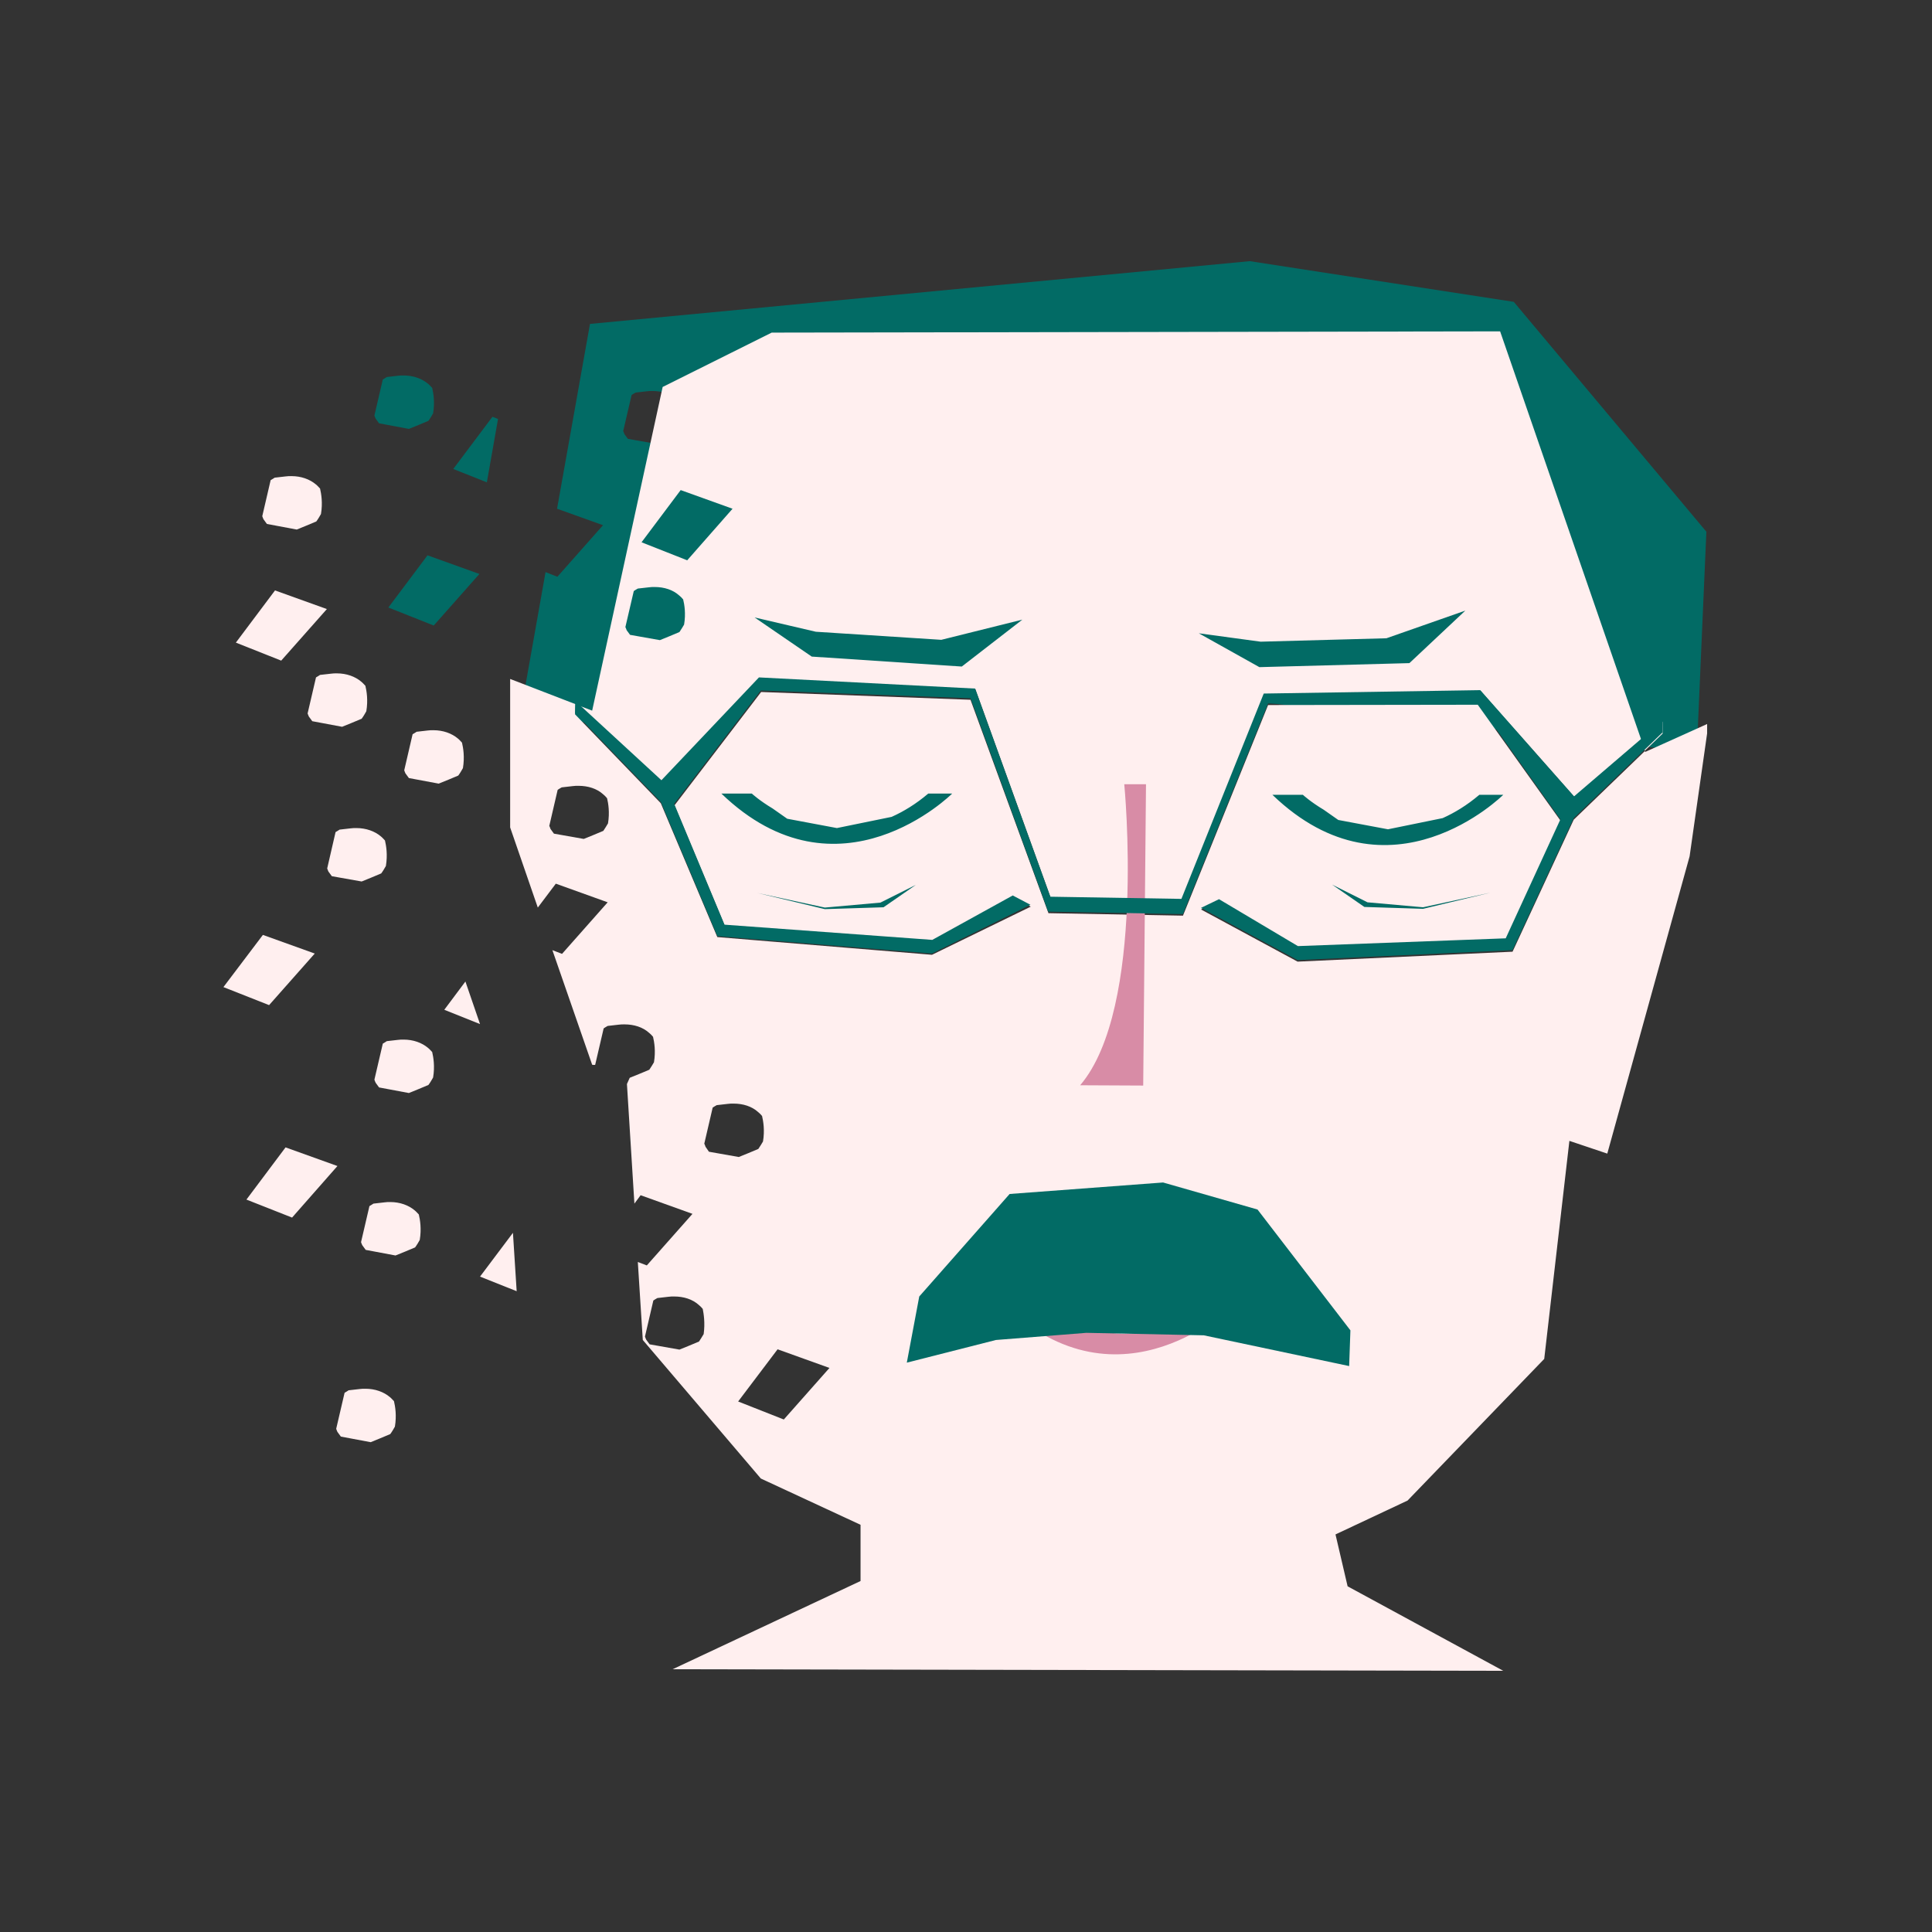 <svg xmlns="http://www.w3.org/2000/svg" xmlns:xlink="http://www.w3.org/1999/xlink" width="500" zoomAndPan="magnify" viewBox="0 0 375 375" height="500" preserveAspectRatio="xMidYMid meet" version="1.0"><rect x="0" y="0" width="375" height="375" fill="#333333" stroke="none"/><defs><clipPath id="23b8617e2f"><path d="M 101 50.691 L 331.352 50.691 L 331.352 147 L 101 147 Z M 101 50.691 " clip-rule="nonzero"/></clipPath><clipPath id="59933fc9e1"><path d="M 99 131 L 331.352 131 L 331.352 324.441 L 99 324.441 Z M 99 131 " clip-rule="nonzero"/></clipPath><clipPath id="1c7d99d575"><path d="M 43.352 92 L 101 92 L 101 280 L 43.352 280 Z M 43.352 92 " clip-rule="nonzero"/></clipPath></defs><g clip-path="url(#23b8617e2f)"><path fill="#026b65" d="M 293.824 58.59 L 242.578 50.691 L 114.516 62.871 L 108.125 98.746 L 117.047 101.941 L 108.184 111.949 L 105.891 111.043 L 101.43 136.188 L 121.266 142.879 L 139.715 124.129 L 329.34 146.074 L 331.207 103.207 Z M 132.359 83.188 C 132.121 83.609 131.816 84.094 131.457 84.637 C 130.191 85.18 128.863 85.723 127.656 86.203 L 121.871 85.18 L 121.207 84.273 C 121.145 84.094 121.086 83.914 120.965 83.672 L 122.594 76.676 C 122.836 76.496 123.074 76.375 123.379 76.195 L 125.488 75.953 C 125.848 75.895 126.27 75.895 126.633 75.895 C 128.504 75.895 130.191 76.438 131.395 77.52 C 131.699 77.762 131.938 78.004 132.18 78.305 C 132.422 79.27 132.723 81.078 132.359 83.188 Z M 132.359 83.188 " fill-opacity="1" fill-rule="nonzero"/></g><path fill="#ffefef" d="M 149.785 64.559 L 128.621 75.109 L 114.938 137.934 L 112.402 136.969 L 128.383 151.68 L 147.312 131.664 L 189.336 133.836 L 203.93 174.23 L 229.371 174.652 L 245.352 134.801 L 287.375 134.074 L 305.582 154.695 L 318.547 143.543 L 291.172 64.316 Z M 132.781 121.234 C 132.543 121.656 132.242 122.137 131.879 122.68 C 130.613 123.223 129.285 123.766 128.082 124.25 L 122.293 123.223 L 121.629 122.32 C 121.57 122.137 121.508 121.957 121.387 121.715 L 123.016 114.723 C 123.258 114.543 123.496 114.422 123.801 114.238 L 125.91 114 C 126.27 113.938 126.695 113.938 127.055 113.938 C 128.926 113.938 130.613 114.48 131.816 115.566 C 132.121 115.809 132.359 116.047 132.602 116.352 C 132.844 117.316 133.145 119.125 132.781 121.234 Z M 133.387 108.754 L 124.523 105.258 L 132.121 95.125 L 142.188 98.746 Z M 133.387 108.754 " fill-opacity="1" fill-rule="nonzero"/><g clip-path="url(#59933fc9e1)"><path fill="#ffefef" d="M 319.328 145.953 L 319.27 145.773 L 305.461 159.098 L 293.586 184.723 L 251.863 186.652 L 233.109 176.523 L 236.605 174.832 L 251.922 184 L 292.316 182.492 L 302.93 159.34 L 286.832 136.789 L 246.133 136.848 L 229.613 177.727 L 203.508 177.246 L 188.375 135.824 L 147.734 134.316 L 130.914 156.324 L 140.742 179.84 L 181.016 182.793 L 196.633 174.172 L 200.07 175.98 L 180.898 185.324 L 139.234 181.887 L 128.262 155.902 L 111.621 138.656 L 111.68 136.668 L 99.02 131.785 L 99.02 160.605 L 104.387 176.16 L 107.883 171.52 L 117.949 175.137 L 109.09 185.145 L 107.219 184.422 L 114.938 206.668 C 114.938 206.668 115.598 206.789 115.539 206.609 L 117.168 199.613 C 117.41 199.434 117.648 199.312 117.949 199.133 L 120.062 198.891 C 120.422 198.832 120.844 198.832 121.207 198.832 C 123.074 198.832 124.766 199.375 125.969 200.457 C 126.27 200.699 126.512 200.941 126.754 201.242 C 126.996 202.266 127.297 204.016 126.934 206.188 C 126.695 206.609 126.391 207.09 126.031 207.633 C 124.766 208.176 123.438 208.719 122.23 209.199 L 121.688 210.406 L 123.137 233.621 L 124.344 231.992 L 134.41 235.609 L 125.547 245.617 L 123.801 244.953 L 124.766 260.09 L 147.676 286.98 L 167.031 295.961 L 167.031 306.875 L 130.551 324 L 291.777 324.301 L 261.57 307.902 L 259.219 297.832 L 273.207 291.258 L 299.734 263.766 L 304.617 221.441 L 311.973 223.914 L 327.953 166.211 L 331.629 140.406 Z M 118.012 159.82 C 117.77 160.242 117.469 160.727 117.105 161.27 C 115.84 161.812 114.516 162.352 113.309 162.836 L 107.52 161.812 L 106.855 160.906 C 106.797 160.727 106.738 160.543 106.617 160.305 L 108.242 153.309 C 108.484 153.129 108.727 153.008 109.027 152.828 L 111.137 152.586 C 111.5 152.527 111.922 152.527 112.285 152.527 C 114.152 152.527 115.84 153.066 117.047 154.152 C 117.348 154.395 117.59 154.637 117.832 154.938 C 118.07 155.902 118.371 157.711 118.012 159.82 Z M 136.582 258.941 C 136.34 259.363 136.039 259.848 135.676 260.391 C 134.41 260.934 133.086 261.477 131.879 261.957 L 126.09 260.934 L 125.426 260.027 C 125.367 259.848 125.246 259.668 125.188 259.426 L 126.812 252.43 C 127.055 252.25 127.297 252.129 127.598 251.949 L 129.707 251.707 C 130.07 251.648 130.492 251.648 130.855 251.648 C 132.723 251.648 134.41 252.191 135.617 253.273 C 135.918 253.516 136.16 253.758 136.402 254.059 C 136.582 254.965 136.883 256.773 136.582 258.941 Z M 136.941 222.586 C 136.883 222.406 136.824 222.223 136.703 221.984 L 138.328 214.988 C 138.57 214.809 138.812 214.688 139.113 214.508 L 141.223 214.266 C 141.586 214.207 142.008 214.207 142.371 214.207 C 144.238 214.207 145.926 214.746 147.133 215.832 C 147.434 216.074 147.676 216.316 147.918 216.617 C 148.156 217.641 148.461 219.391 148.098 221.562 C 147.855 221.984 147.555 222.465 147.191 223.008 C 145.926 223.551 144.602 224.094 143.395 224.574 L 137.605 223.551 Z M 152.137 275.523 L 143.273 272.027 L 150.93 261.898 L 161 265.516 Z M 152.137 275.523 " fill-opacity="1" fill-rule="nonzero"/></g><path fill="#ffefef" d="M 322.766 140.047 L 318.547 143.664 L 319.27 145.711 L 322.707 142.395 Z M 322.766 140.047 " fill-opacity="1" fill-rule="nonzero"/><path fill="#d88ca6" d="M 222.438 152.223 L 221.895 210.707 L 209.656 210.648 C 222.5 195.637 218.219 152.223 218.219 152.223 Z M 205.859 254.723 C 203.324 253.215 202.902 253.094 202.902 253.094 L 194.703 253.094 C 217.555 275.102 239.562 253.094 239.562 253.094 L 230.879 253.094 C 228.527 255.145 220.812 264.066 205.859 254.723 Z M 205.859 254.723 " fill-opacity="1" fill-rule="nonzero"/><path fill="#026b65" d="M 96.668 81.32 L 94.496 93.621 L 87.984 91.027 L 95.582 80.898 Z M 84.188 121.414 L 93.051 111.406 L 82.98 107.789 L 75.383 117.918 Z M 79.363 83.25 C 80.57 82.766 81.895 82.223 83.16 81.68 C 83.523 81.199 83.824 80.656 84.066 80.234 C 84.43 78.062 84.125 76.316 83.887 75.289 C 83.645 75.051 83.402 74.746 83.102 74.508 C 81.895 73.48 80.207 72.879 78.34 72.879 C 77.977 72.879 77.555 72.879 77.191 72.938 L 75.082 73.18 C 74.781 73.359 74.539 73.543 74.301 73.664 L 72.672 80.656 C 72.73 80.898 72.852 81.078 72.914 81.258 L 73.574 82.164 Z M 146.469 119.848 L 157.562 127.445 L 186.684 129.375 L 198.441 120.27 L 182.707 124.188 L 158.348 122.621 Z M 232.688 122.922 L 244.445 129.492 L 273.566 128.711 L 284.418 118.52 L 269.105 123.887 L 244.688 124.551 Z M 160.098 176.461 L 171.492 176.102 L 177.762 171.758 L 170.887 175.195 L 160.098 176.16 L 147.012 173.328 Z M 289.305 173.266 L 276.219 176.102 L 265.426 175.137 L 258.555 171.699 L 264.824 176.039 L 276.219 176.402 Z M 193.316 260.09 L 210.863 258.703 L 233.652 259.184 L 261.871 265.152 L 262.113 258.219 L 244.082 234.766 L 225.754 229.52 L 195.969 231.75 L 178.426 251.648 L 176.012 264.488 Z M 149.965 156.926 C 147.434 155.418 145.926 154.031 145.926 154.031 L 140.02 154.031 C 162.809 175.98 184.816 154.031 184.816 154.031 L 180.172 154.031 C 177.762 156.082 175.352 157.531 173.059 158.555 L 162.445 160.727 L 152.801 158.918 Z M 256.926 157.168 C 254.395 155.66 252.887 154.273 252.887 154.273 L 246.977 154.273 C 269.77 176.219 291.777 154.273 291.777 154.273 L 287.133 154.273 C 284.723 156.324 282.309 157.77 280.02 158.797 L 269.406 160.965 L 259.762 159.156 Z M 256.926 157.168 " fill-opacity="1" fill-rule="nonzero"/><g clip-path="url(#1c7d99d575)"><path fill="#ffefef" d="M 93.172 198.77 L 86.238 195.996 L 90.336 190.512 Z M 93.172 247.789 L 100.285 250.621 L 99.562 239.289 Z M 76.77 243.688 C 77.977 243.207 79.305 242.664 80.57 242.121 C 80.93 241.637 81.234 241.098 81.473 240.676 C 81.836 238.504 81.535 236.754 81.293 235.73 C 81.051 235.488 80.809 235.188 80.508 234.945 C 79.305 233.922 77.613 233.316 75.746 233.316 C 75.383 233.316 74.961 233.316 74.602 233.379 L 72.488 233.621 C 72.188 233.801 71.949 233.98 71.707 234.102 L 70.078 241.098 C 70.137 241.336 70.258 241.52 70.32 241.699 L 70.984 242.602 Z M 71.949 279.926 C 73.152 279.441 74.48 278.898 75.746 278.355 C 76.109 277.875 76.41 277.332 76.648 276.91 C 77.012 274.738 76.711 272.992 76.469 271.965 C 76.227 271.727 75.988 271.422 75.688 271.184 C 74.48 270.156 72.793 269.555 70.922 269.555 C 70.562 269.555 70.137 269.555 69.777 269.613 L 67.668 269.855 C 67.363 270.035 67.125 270.219 66.883 270.34 L 65.254 277.332 C 65.316 277.574 65.438 277.754 65.496 277.934 L 66.16 278.84 Z M 79.363 212.156 C 80.57 211.672 81.895 211.129 83.16 210.586 C 83.523 210.105 83.824 209.562 84.066 209.141 C 84.43 206.969 84.125 205.223 83.887 204.195 C 83.645 203.957 83.402 203.652 83.102 203.414 C 81.895 202.387 80.207 201.785 78.34 201.785 C 77.977 201.785 77.555 201.785 77.191 201.844 L 75.082 202.086 C 74.781 202.266 74.539 202.449 74.301 202.57 L 72.672 209.562 C 72.73 209.805 72.852 209.984 72.914 210.164 L 73.574 211.07 Z M 70.199 171.098 C 71.406 170.613 72.73 170.07 73.996 169.527 C 74.359 169.047 74.66 168.504 74.902 168.082 C 75.262 165.91 74.961 164.16 74.723 163.137 C 74.48 162.895 74.238 162.594 73.938 162.352 C 72.73 161.328 71.043 160.727 69.176 160.727 C 68.812 160.727 68.391 160.727 68.027 160.785 L 65.918 161.027 C 65.617 161.207 65.375 161.387 65.133 161.508 L 63.508 168.562 C 63.566 168.805 63.688 168.984 63.746 169.168 L 64.41 170.07 Z M 57.598 102.785 C 58.805 102.301 60.129 101.758 61.395 101.215 C 61.758 100.734 62.059 100.191 62.301 99.77 C 62.664 97.598 62.359 95.852 62.121 94.824 C 61.879 94.586 61.637 94.281 61.336 94.043 C 60.129 93.016 58.441 92.414 56.574 92.414 C 56.211 92.414 55.789 92.414 55.426 92.473 L 53.316 92.715 C 53.016 92.895 52.773 93.078 52.531 93.199 L 50.906 100.191 C 50.965 100.434 51.086 100.613 51.145 100.793 L 51.809 101.699 Z M 52.23 195.094 L 61.094 185.082 L 51.027 181.465 L 43.367 191.594 Z M 56.691 236.332 L 65.496 226.324 L 55.426 222.707 L 47.832 232.836 Z M 54.582 128.227 L 63.445 118.219 L 53.379 114.602 L 45.781 124.73 Z M 66.402 141.07 C 67.605 140.586 68.934 140.047 70.199 139.504 C 70.562 139.02 70.863 138.477 71.102 138.055 C 71.465 135.883 71.164 134.137 70.922 133.109 C 70.68 132.871 70.441 132.57 70.137 132.328 C 68.934 131.301 67.246 130.699 65.375 130.699 C 65.016 130.699 64.59 130.699 64.23 130.762 L 62.121 131 C 61.816 131.184 61.578 131.363 61.336 131.484 L 59.707 138.477 C 59.77 138.719 59.891 138.898 59.949 139.082 L 60.613 139.984 Z M 85.152 152.102 C 86.359 151.621 87.684 151.078 88.949 150.535 C 89.312 150.055 89.613 149.512 89.855 149.09 C 90.215 146.918 89.914 145.168 89.672 144.145 C 89.434 143.902 89.191 143.602 88.891 143.359 C 87.684 142.336 85.996 141.734 84.125 141.734 C 83.766 141.734 83.344 141.734 82.98 141.793 L 80.871 142.035 C 80.57 142.215 80.328 142.395 80.086 142.516 L 78.461 149.512 C 78.52 149.754 78.641 149.934 78.699 150.113 L 79.363 151.02 Z M 85.152 152.102 " fill-opacity="1" fill-rule="nonzero"/></g><path fill="#026b65" d="M 229.613 177.426 L 246.133 136.547 L 286.832 136.488 L 302.871 159.039 L 292.258 182.129 L 251.922 183.637 L 236.609 174.531 L 233.109 176.219 L 251.863 186.352 L 293.586 184.422 L 305.461 158.797 L 322.707 142.156 L 322.766 139.805 L 305.523 154.574 L 287.312 133.957 L 245.289 134.617 L 229.312 174.473 L 203.867 174.051 L 189.277 133.652 L 147.312 131.484 L 128.383 151.441 L 111.68 136.066 L 111.621 138.418 L 128.262 155.66 L 139.234 181.707 L 180.898 185.082 L 200.008 175.617 L 196.574 173.809 L 180.957 182.43 L 140.621 179.477 L 130.855 156.023 L 147.676 134.016 L 188.375 135.523 L 203.445 176.945 Z M 229.613 177.426 " fill-opacity="1" fill-rule="nonzero"/></svg>